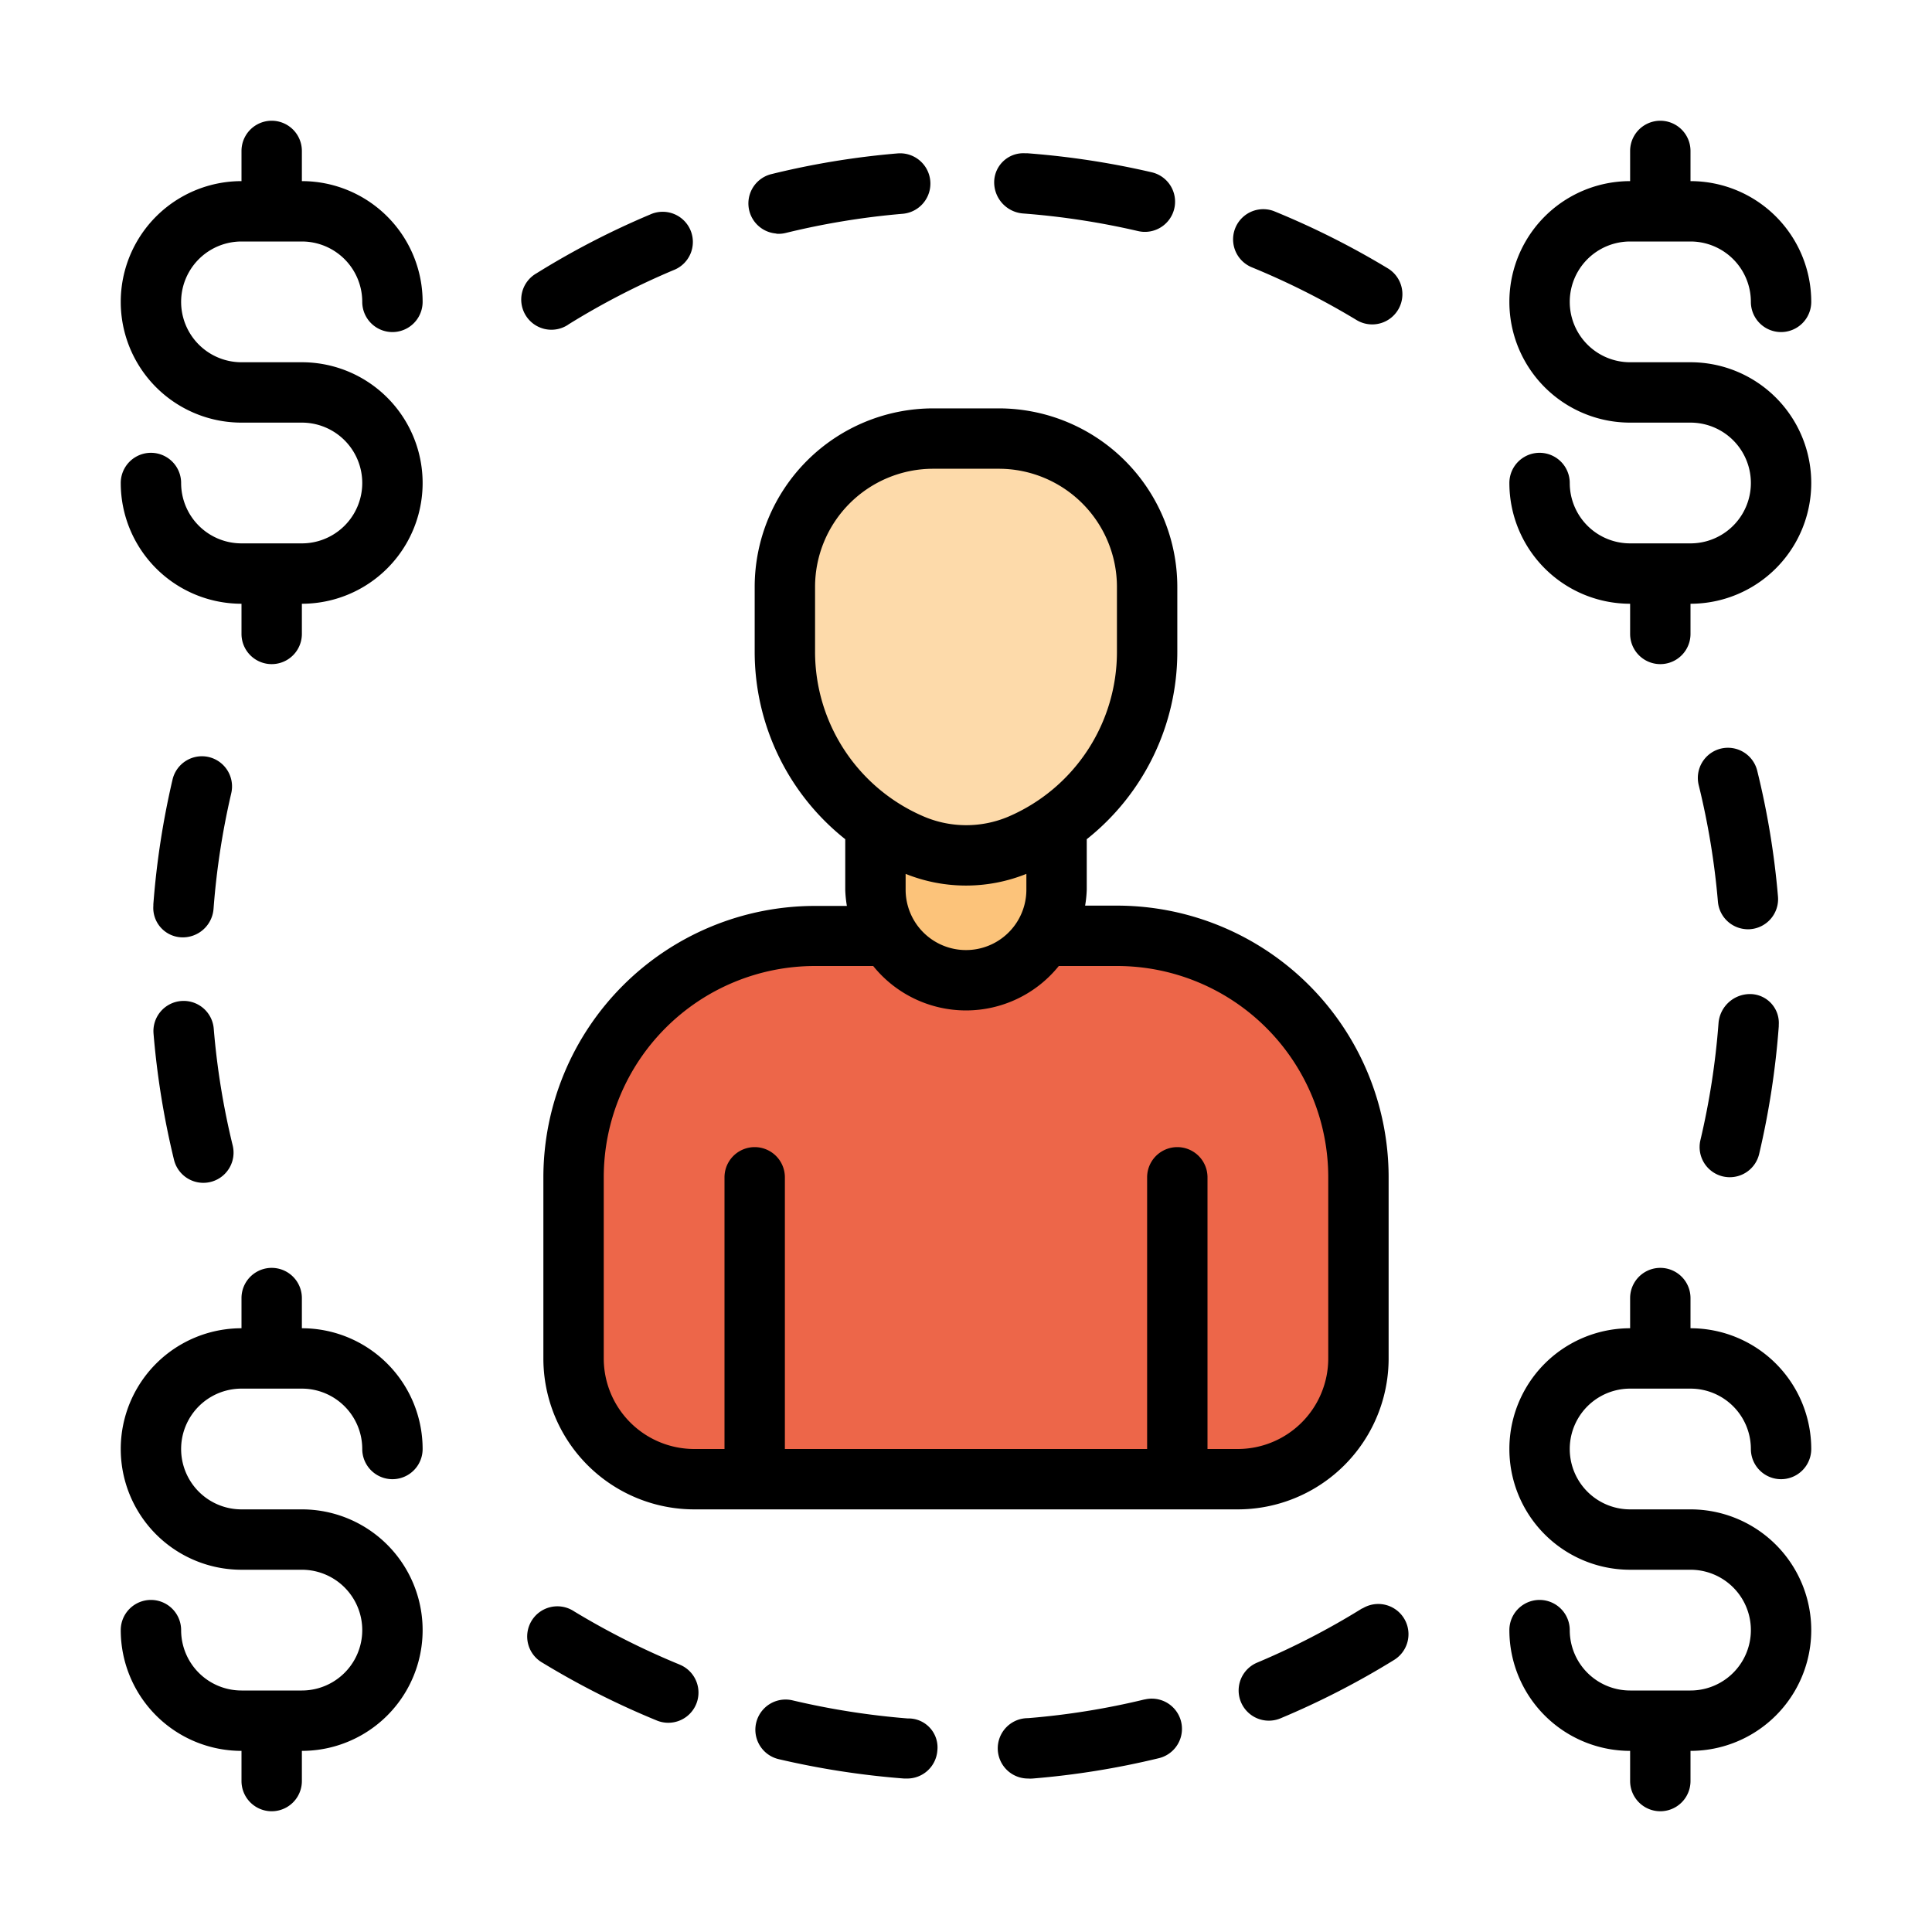 <svg xmlns="http://www.w3.org/2000/svg" data-name="Layer 1" viewBox="0 0 32 32"><path fill="#ed6649" d="M18.5,15.5h-5a4,4,0,0,0-4,4v3a2,2,0,0,0,2,2h9a2,2,0,0,0,2-2v-3A4,4,0,0,0,18.5,15.5Z"/><path fill="#fcc37a" d="M14.5,12.737v2a1.5,1.5,0,0,0,3,0v-2Z"/><path fill="#fddaaa" d="M19,9.719v1.075a3.471,3.471,0,0,1-2.109,3.193h0a2.27,2.27,0,0,1-1.782,0h0A3.471,3.471,0,0,1,13,10.794V9.719a2.456,2.456,0,0,1,2.456-2.456h1.089A2.456,2.456,0,0,1,19,9.719Z"/><path d="M9.413,5.375a12.524,12.524,0,0,1,1.741-.9.5.5,0,1,0-.388-.921,13.392,13.392,0,0,0-1.88.973.5.5,0,1,0,.527.849ZM3,16.58a.5.5,0,0,0-.457.54,13.621,13.621,0,0,0,.339,2.09.5.5,0,1,0,.972-.238,12.459,12.459,0,0,1-.314-1.936A.5.5,0,0,0,3,16.58ZM4,23H5a1,1,0,0,1,1,1,.5.5,0,0,0,1,0,2,2,0,0,0-2-2v-.5a.5.5,0,0,0-1,0V22a2,2,0,0,0,0,4H5a1,1,0,0,1,0,2H4a1,1,0,0,1-1-1,.5.5,0,0,0-1,0,2,2,0,0,0,2,2v.5a.5.5,0,0,0,1,0V29a2,2,0,0,0,0-4H4a1,1,0,0,1,0-2ZM20.716,4.42a12.6,12.6,0,0,1,1.753.881.5.5,0,0,0,.518-.856,13.573,13.573,0,0,0-1.892-.95.5.5,0,0,0-.378.925Zm-3.768-.884a12.669,12.669,0,0,1,1.9.291.523.523,0,0,0,.076.012.5.5,0,0,0,.15-.986,13.683,13.683,0,0,0-2.051-.314l-.04,0A.483.483,0,0,0,16.467,3,.518.518,0,0,0,16.948,3.536Zm-4.09.335a.485.485,0,0,0,.158-.013,12.635,12.635,0,0,1,1.935-.317.5.5,0,0,0-.085-1,13.448,13.448,0,0,0-2.09.343.5.5,0,0,0,.082.984Zm-1.6,23.7a12.651,12.651,0,0,1-1.751-.883.5.5,0,1,0-.519.854,13.454,13.454,0,0,0,1.891.955.5.5,0,1,0,.38-.925Zm-7.8-15.032a.5.5,0,0,0-.6.372,13.594,13.594,0,0,0-.318,2.065l0,.026A.488.488,0,0,0,3,15.525a.511.511,0,0,0,.537-.473A12.563,12.563,0,0,1,3.83,13.14.5.5,0,0,0,3.458,12.539ZM4,4H5A1,1,0,0,1,6,5,.5.5,0,0,0,7,5,2,2,0,0,0,5,3V2.5a.5.5,0,0,0-1,0V3A2,2,0,0,0,4,7H5A1,1,0,0,1,5,9H4A1,1,0,0,1,3,8,.5.5,0,0,0,2,8a2,2,0,0,0,2,2v.5a.5.5,0,0,0,1,0V10A2,2,0,0,0,5,6H4A1,1,0,0,1,4,4ZM28.464,16.948a12.5,12.5,0,0,1-.3,1.937.5.5,0,0,0,.371.6.546.546,0,0,0,.078.012.5.5,0,0,0,.524-.383A13.641,13.641,0,0,0,29.462,17l0-.025a.478.478,0,0,0-.463-.51A.523.523,0,0,0,28.464,16.948ZM28.5,12.4a.5.5,0,0,0-.365.6,12.537,12.537,0,0,1,.319,1.934.5.5,0,0,0,.459.456.453.453,0,0,0,.081,0,.5.5,0,0,0,.455-.54,13.42,13.42,0,0,0-.345-2.089A.5.5,0,0,0,28.5,12.4ZM15.035,28.463a12.708,12.708,0,0,1-1.909-.3.5.5,0,1,0-.229.974,13.689,13.689,0,0,0,2.078.321h.044A.5.5,0,0,0,15.525,29,.48.48,0,0,0,15.035,28.463ZM28,6H27a1,1,0,0,1,0-2h1a1,1,0,0,1,1,1,.5.5,0,0,0,1,0,2,2,0,0,0-2-2V2.5a.5.5,0,0,0-1,0V3a2,2,0,0,0,0,4h1a1,1,0,0,1,0,2H27a1,1,0,0,1-1-1,.5.5,0,0,0-1,0,2,2,0,0,0,2,2v.5a.5.5,0,0,0,1,0V10a2,2,0,0,0,0-4ZM27,23h1a1,1,0,0,1,1,1,.5.5,0,0,0,1,0,2,2,0,0,0-2-2v-.5a.5.5,0,0,0-1,0V22a2,2,0,0,0,0,4h1a1,1,0,0,1,0,2H27a1,1,0,0,1-1-1,.5.5,0,0,0-1,0,2,2,0,0,0,2,2v.5a.5.5,0,0,0,1,0V29a2,2,0,0,0,0-4H27a1,1,0,0,1,0-2Zm-8.039,5.147a12.443,12.443,0,0,1-1.935.311.5.5,0,0,0,0,1,.538.538,0,0,0,.079,0,13.584,13.584,0,0,0,2.09-.337.5.5,0,1,0-.236-.972ZM23,22.5v-3A4.5,4.5,0,0,0,18.5,15h-.527A1.968,1.968,0,0,0,18,14.736V13.9a3.962,3.962,0,0,0,1.5-3.1V9.719a2.959,2.959,0,0,0-2.956-2.955H15.456A2.959,2.959,0,0,0,12.5,9.719v1.075A3.961,3.961,0,0,0,14,13.9v.841a1.968,1.968,0,0,0,.027.264H13.5A4.5,4.5,0,0,0,9,19.5v3A2.5,2.5,0,0,0,11.5,25h9A2.5,2.5,0,0,0,23,22.5ZM13.5,10.794V9.719a1.958,1.958,0,0,1,1.956-1.955h1.088A1.958,1.958,0,0,1,18.5,9.719v1.075a2.968,2.968,0,0,1-1.8,2.733,1.792,1.792,0,0,1-1.392,0A2.967,2.967,0,0,1,13.5,10.794ZM17,14.474v.262a1,1,0,0,1-2,0v-.262a2.679,2.679,0,0,0,2,0ZM22,22.5A1.5,1.5,0,0,1,20.5,24H20V19.5a.5.5,0,0,0-1,0V24H13V19.5a.5.5,0,0,0-1,0V24h-.5A1.5,1.5,0,0,1,10,22.5v-3A3.5,3.5,0,0,1,13.5,16h.963a1.973,1.973,0,0,0,3.074,0H18.5A3.5,3.5,0,0,1,22,19.5Zm.565,4.138a12.436,12.436,0,0,1-1.742.9.5.5,0,0,0,.386.923,13.483,13.483,0,0,0,1.883-.968.5.5,0,0,0-.527-.851Z"/></svg>